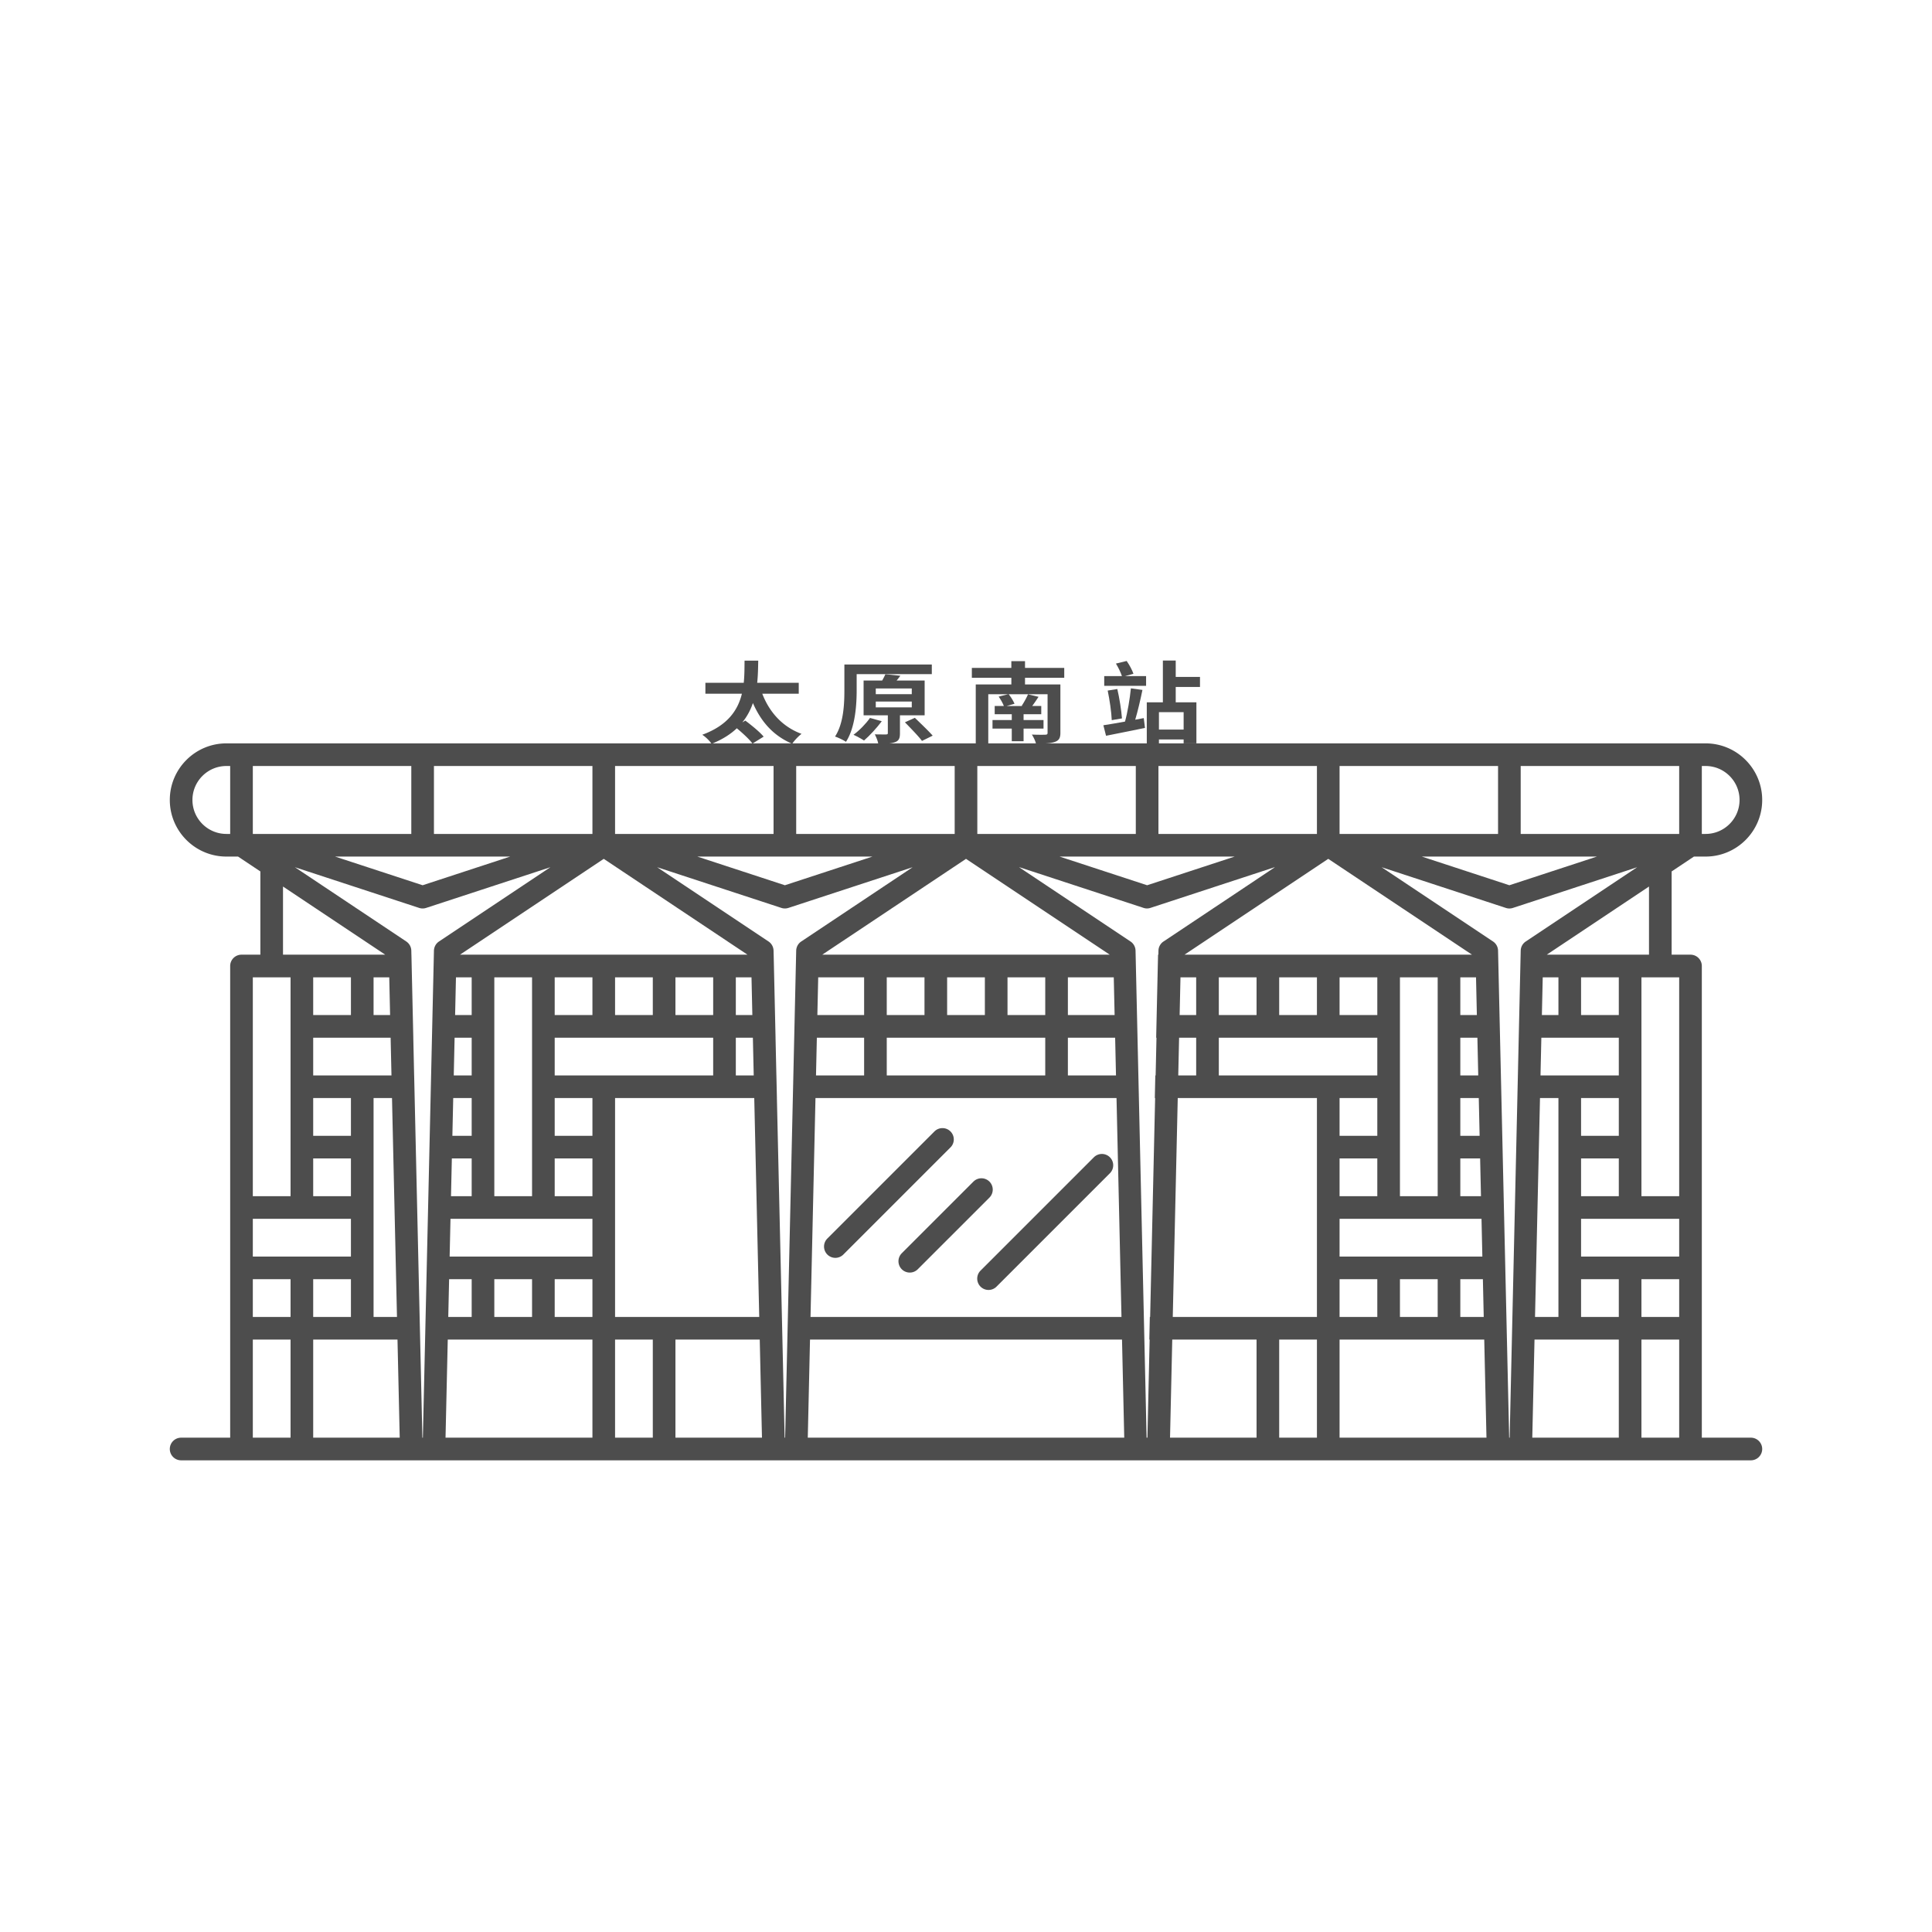 <?xml version="1.0" standalone="no"?><!DOCTYPE svg PUBLIC "-//W3C//DTD SVG 1.1//EN" "http://www.w3.org/Graphics/SVG/1.1/DTD/svg11.dtd"><svg t="1751955550422" class="icon" viewBox="0 0 1024 1024" version="1.1" xmlns="http://www.w3.org/2000/svg" p-id="1938" xmlns:xlink="http://www.w3.org/1999/xlink" width="200" height="200"><path d="M503.77 599.68c-2.34-2.34-6.14-2.34-8.49 0l-56.77 56.77a6 6 0 0 0 4.24 10.24c1.53 0 3.07-0.59 4.24-1.76l56.77-56.77c2.36-2.33 2.36-6.13 0.01-8.48zM524.42 626.27a6 6 0 0 0-8.48 0l-37.98 37.98a6 6 0 0 0 4.24 10.24c1.53 0 3.07-0.59 4.24-1.76l37.98-37.98a6 6 0 0 0 0-8.48zM588.27 613.38c-2.34-2.34-6.14-2.34-8.49 0l-60.08 60.08a6 6 0 0 0 4.24 10.24c1.54 0 3.07-0.59 4.24-1.76l60.08-60.08a5.99 5.99 0 0 0 0.01-8.48zM484.9 380.46l-5.27 2.37c3 3.08 7.16 7.32 9.04 9.87l5.67-2.79c-2.16-2.49-6.48-6.58-9.44-9.45zM454.05 365.85v-8.54h39.83v-5.11H447.54v13.65c0 7.24-0.38 17.51-4.95 24.54 1.63 0.51 4.53 1.92 5.8 2.79 4.9-7.59 5.66-19.44 5.66-27.33z" fill="#4D4D4D" p-id="1939"></path><path d="M457.94 392.49c2.94-2.53 6.77-6.67 9.42-10.22l-6.25-1.75c-2.16 3.08-5.62 6.65-8.75 8.93 1.61 0.71 4.26 2.15 5.58 3.04zM607.44 358.35h-11.15l4.46-1.24c-0.63-1.86-2.11-4.67-3.6-6.78l-5.69 1.38c1.26 2.03 2.57 4.74 3.18 6.63h-9.38v5.17h22.19v-5.16zM589.25 381.69l5.42-0.92c-0.33-4.32-1.31-10.58-2.47-15.57l-5.1 0.82c1.02 4.95 2 11.4 2.15 15.67z" fill="#4D4D4D" p-id="1940"></path><path d="M606.86 385.81l-0.64-5.2c-1.5 0.29-3.01 0.57-4.53 0.85 1.35-4.5 2.77-10.62 3.83-15.78l-6.13-0.85c-0.53 5.43-1.78 12.89-3.12 17.63-4.31 0.78-8.34 1.47-11.46 1.94l1.41 5.56c5.89-1.16 13.53-2.67 20.64-4.15z" fill="#4D4D4D" p-id="1941"></path><path d="M928 762h-26V512c0-3.31-2.69-6-6-6h-10v-44.12l11.82-7.88H904c16.54 0 30-13.46 30-30s-13.46-30-30-30H614.26v-2.06h13.09v2.03h6.77v-21.73h-10.96v-8.12h12.86v-5.35h-12.86v-8.68h-6.81v22.15h-8.53V394h-53.59c1.93-0.1 3.53-0.3 4.79-0.75 2.24-0.78 3.01-2.06 3.01-4.8v-25.67h-18.75v-3.53h20.79V354h-20.79v-3.58h-7.25V354H515.1v5.25h20.94v3.53h-18.87V394h-45.81c1.15-0.12 2.15-0.31 3.01-0.63 2.1-0.76 2.62-2.15 2.62-4.68v-9.55h13.09v-18.45h-14.85c0.66-0.79 1.33-1.64 1.97-2.52l-7.94-0.83c-0.4 1-1.02 2.19-1.69 3.35h-9.85v18.45h12.85v9.42c0 0.54-0.22 0.7-1.03 0.71-0.75 0.01-3.47 0.01-5.88-0.05 0.72 1.36 1.53 3.3 1.8 4.78h-45.45c1.13-1.62 3.24-3.88 4.82-5.04-10.37-3.83-17.14-11.75-20.81-21.28h19.33v-5.79h-22.02c0.43-4.1 0.48-8.1 0.55-11.75h-7.25c-0.05 3.62 0 7.64-0.43 11.75h-20.33v5.79h19.35c-2.07 8.53-7.36 16.76-21.01 21.75 1.8 1.16 3.73 3.07 4.79 4.57H120c-16.54 0-30 13.46-30 30s13.46 30 30 30h6.18l11.82 7.88V506h-10c-3.31 0-6 2.69-6 6v250H96c-3.31 0-6 2.69-6 6s2.69 6 6 6h832c3.31 0 6-2.69 6-6s-2.69-6-6-6z m-26-356h2c9.92 0 18 8.07 18 18s-8.08 18-18 18h-2v-36z m-287.74-28.53h13.09v9.22h-13.09v-9.22zM122 442h-2c-9.93 0-18-8.07-18-18s8.07-18 18-18h2v36z m684-36h84v36h-84v-36z m32 196v-20h20v20h-20z m20 12v20h-20v-20h20z m-26-44h-15.5l0.45-20H858v20h-26z m-6 12v116h-12.41l2.64-116H826z m-8.77-44l0.45-20H826v20h-8.77z m20.77 0v-20h20v20h-20z m-6-32h-12.18L874 469.88V506h-42z m14.41-52L800 469.2 753.59 454h92.82zM710 406h84v36h-84v-36z m70.19 100H627.82L704 455.21 780.19 506zM768 666h-58v-20h75.23l0.45 20H768z m17.96 12l0.45 20H774v-20h11.96zM762 678v20h-20v-20h20z m-32 0v20h-20v-20h20z m0-64v20h-20v-20h20z m-20-12v-20h20v20h-20z m20-64h-20v-20h20v20z m12 96V518h20v116h-20z m32 0v-20h10.5l0.45 20H774z m0-32v-20h9.78l0.45 20H774z m0-32v-20h9.05l0.45 20H774z m0-32v-20h8.32l0.45 20H774z m-76-20v20h-20v-20h20z m-32 0v20h-20v-20h20z m-40.77 20l0.45-20H634v20h-8.77z m8.77 12v20h-9.5l0.45-20H634z m-20-144h84v36h-84v-36z m40.41 48L608 469.2 561.59 454h92.82z m-130.6-86.04h10.54l-5.04 1.25c1.07 1.51 2.21 3.52 2.75 4.98h-4.85v4.36h9.05v3.1h-10.21v4.52h10.21v6.69h6.26v-6.69h10.57v-4.52h-10.57v-3.1h9.37v-4.36h-4.8c1.05-1.39 2.21-3.11 3.36-4.87l-5.58-1.32c-0.76 1.81-2.2 4.39-3.35 6.1l0.37 0.1h-8.35l4.18-1.19c-0.6-1.42-1.83-3.5-3.1-5.04h20.62v20.47c0 0.72-0.31 0.96-1.3 0.97-0.88 0.05-4.33 0.06-7.03-0.08 0.83 1.26 1.81 3.28 2.16 4.69h-25.26v-26.06zM518 406h84v36h-84v-36z m70.19 100H435.81L512 455.21 588.19 506zM458 550v20h-25.5l0.45-20H458z m-24.78-12l0.45-20H458v20h-24.78zM464 582h127.78l2.63 116H429.59l2.63-116H464z m32-32h58v20h-84v-20h26z m-26-12v-20h20v20h-20z m32 0v-20h20v20h-20z m32 0v-20h20v20h-20z m32 32v-20h25.05l0.45 20H566z m0-32v-20h24.32l0.45 20H566zM464.18 364.9h19.08v3.02h-19.08v-3.02z m0 10.02v-3.07h19.08v3.07h-19.08zM422 406h84v36h-84v-36z m40.41 48L416 469.2 369.59 454h92.82z m-63.35-81.37c4.2 9.6 10.49 17.04 20.35 21.37H399l5.75-3.56c-2.01-2.45-6.38-6.01-9.71-8.5l-1.6 0.94c2.61-3.21 4.4-6.68 5.62-10.25zM390.53 386c3.08 2.56 6.57 5.78 8.23 8h-21.03c5.39-2.21 9.57-4.94 12.8-8zM326 406h84v36h-84v-36z m70.18 100H243.81L320 455.21 396.18 506zM390 538v-20h8.31l0.45 20H390z m9.04 12l0.45 20H390v-20h9.04zM378 518v20h-20v-20h20z m-32 0v20h-20v-20h20z m-32 0v20h-20v-20h20z m-32 0v116h-20V518h20z m-42.23 84l0.45-20H250v20h-10.23zM250 614v20h-10.96l0.45-20H250z m-9.5-44l0.45-20H250v20h-9.5z m0.72-32l0.45-20H250v20h-8.78zM230 406h84v36h-84v-36z m40.41 48L224 469.2 177.59 454h92.82zM134 442v-36h84v36h-84z m58 128h-26v-20h41.04l0.45 20H192z m15.77 12l2.64 116H198V582h9.77zM166 602v-20h20v20h-20z m20 12v20h-20v-20h20z m-20-76v-20h20v20h-20z m32 0v-20h8.31l0.45 20H198z m-6-32h-42v-36.12L204.18 506H192z m-58 12h20v116h-20V518z m20 244h-20v-52h20v52z m0-64h-20v-20h20v20z m-20-32v-20h52v20h-52z m52 12v20h-20v-20h20z m-20 84v-52h44.68l1.18 52H166z m64-258.14L225.31 710l-1.18 52h-0.26l-4.36-192h-0.01l-0.45-20h0.01l-1-44h-0.01l-0.05-2.14a5.995 5.995 0 0 0-2.67-4.86l-59.03-39.36 65.84 21.57a5.996 5.996 0 0 0 3.74 0l65.84-21.57L232.69 499a6.003 6.003 0 0 0-2.69 4.86zM238.04 678H250v20h-12.41l0.45-20zM314 762h-77.86l1.18-52H314v52z m-52-64v-20h20v20h-20z m52 0h-20v-20h20v20z m0-32h-75.68l0.45-20H314v20z m0-32h-20v-20h20v20z m0-32h-20v-20h20v20z m-20-32v-20h84v20h-84z m52 192h-20v-52h20v52z m-20-64V582h73.77l2.64 116H326z m32 64v-52h44.68l1.18 52H358z m64-258.14l-4.3 189.12-0.11 5.02-0.27 12-1.18 52h-0.26l-1.64-72.23L411.77 582h0.01l-0.27-12h-0.01l-0.45-20h0.01l-1-44h-0.01l-0.05-2.14a5.995 5.995 0 0 0-2.67-4.86l-59.03-39.36 65.84 21.57a5.996 5.996 0 0 0 3.74 0l65.84-21.57L424.69 499a6.003 6.003 0 0 0-2.69 4.86zM428.14 762l1.18-52h165.37l1.18 52H428.14z m185.87-258.14l-0.05 2.14h-0.17l-1 44h0.17l-0.45 20h-0.17l-0.27 12h0.17l-2.64 116h-0.17l-0.27 12h0.17l-1.18 52H607.72l-5.86-258.14a5.995 5.995 0 0 0-2.67-4.86l-59.04-39.35 0.34 0.11-0.17-0.11 65.83 21.57c0.58 0.19 1.18 0.28 1.78 0.29 0.6-0.01 1.2-0.1 1.78-0.29l65.84-21.57-0.17 0.11 0.34-0.11-59.03 39.36a5.961 5.961 0 0 0-2.68 4.85zM666 762h-45.86l1.18-52H666v52z m32 0h-20v-52h20v52z m0-154v90h-76.41l2.64-116H698v26z m-52-38v-20h84v20h-84z m64 192v-52h76.68l1.18 52H710z m96.01-258.14l-0.05 2.14-1 44-0.45 20-3.18 140-1.18 52h-0.26L794 503.86a5.995 5.995 0 0 0-2.67-4.86l-59.04-39.35h0.01l65.83 21.57a5.996 5.996 0 0 0 3.74 0l65.84-21.57h0.01l-59.03 39.36a5.961 5.961 0 0 0-2.68 4.85zM858 762h-45.86l1.18-52H858v52z m0-64h-20v-20h20v20z m32 64h-20v-52h20v52z m0-64h-20v-20h20v20z m0-32h-52v-20h52v20z m0-32h-20V518h20v116z" fill="#4D4D4D" p-id="1942"></path></svg>